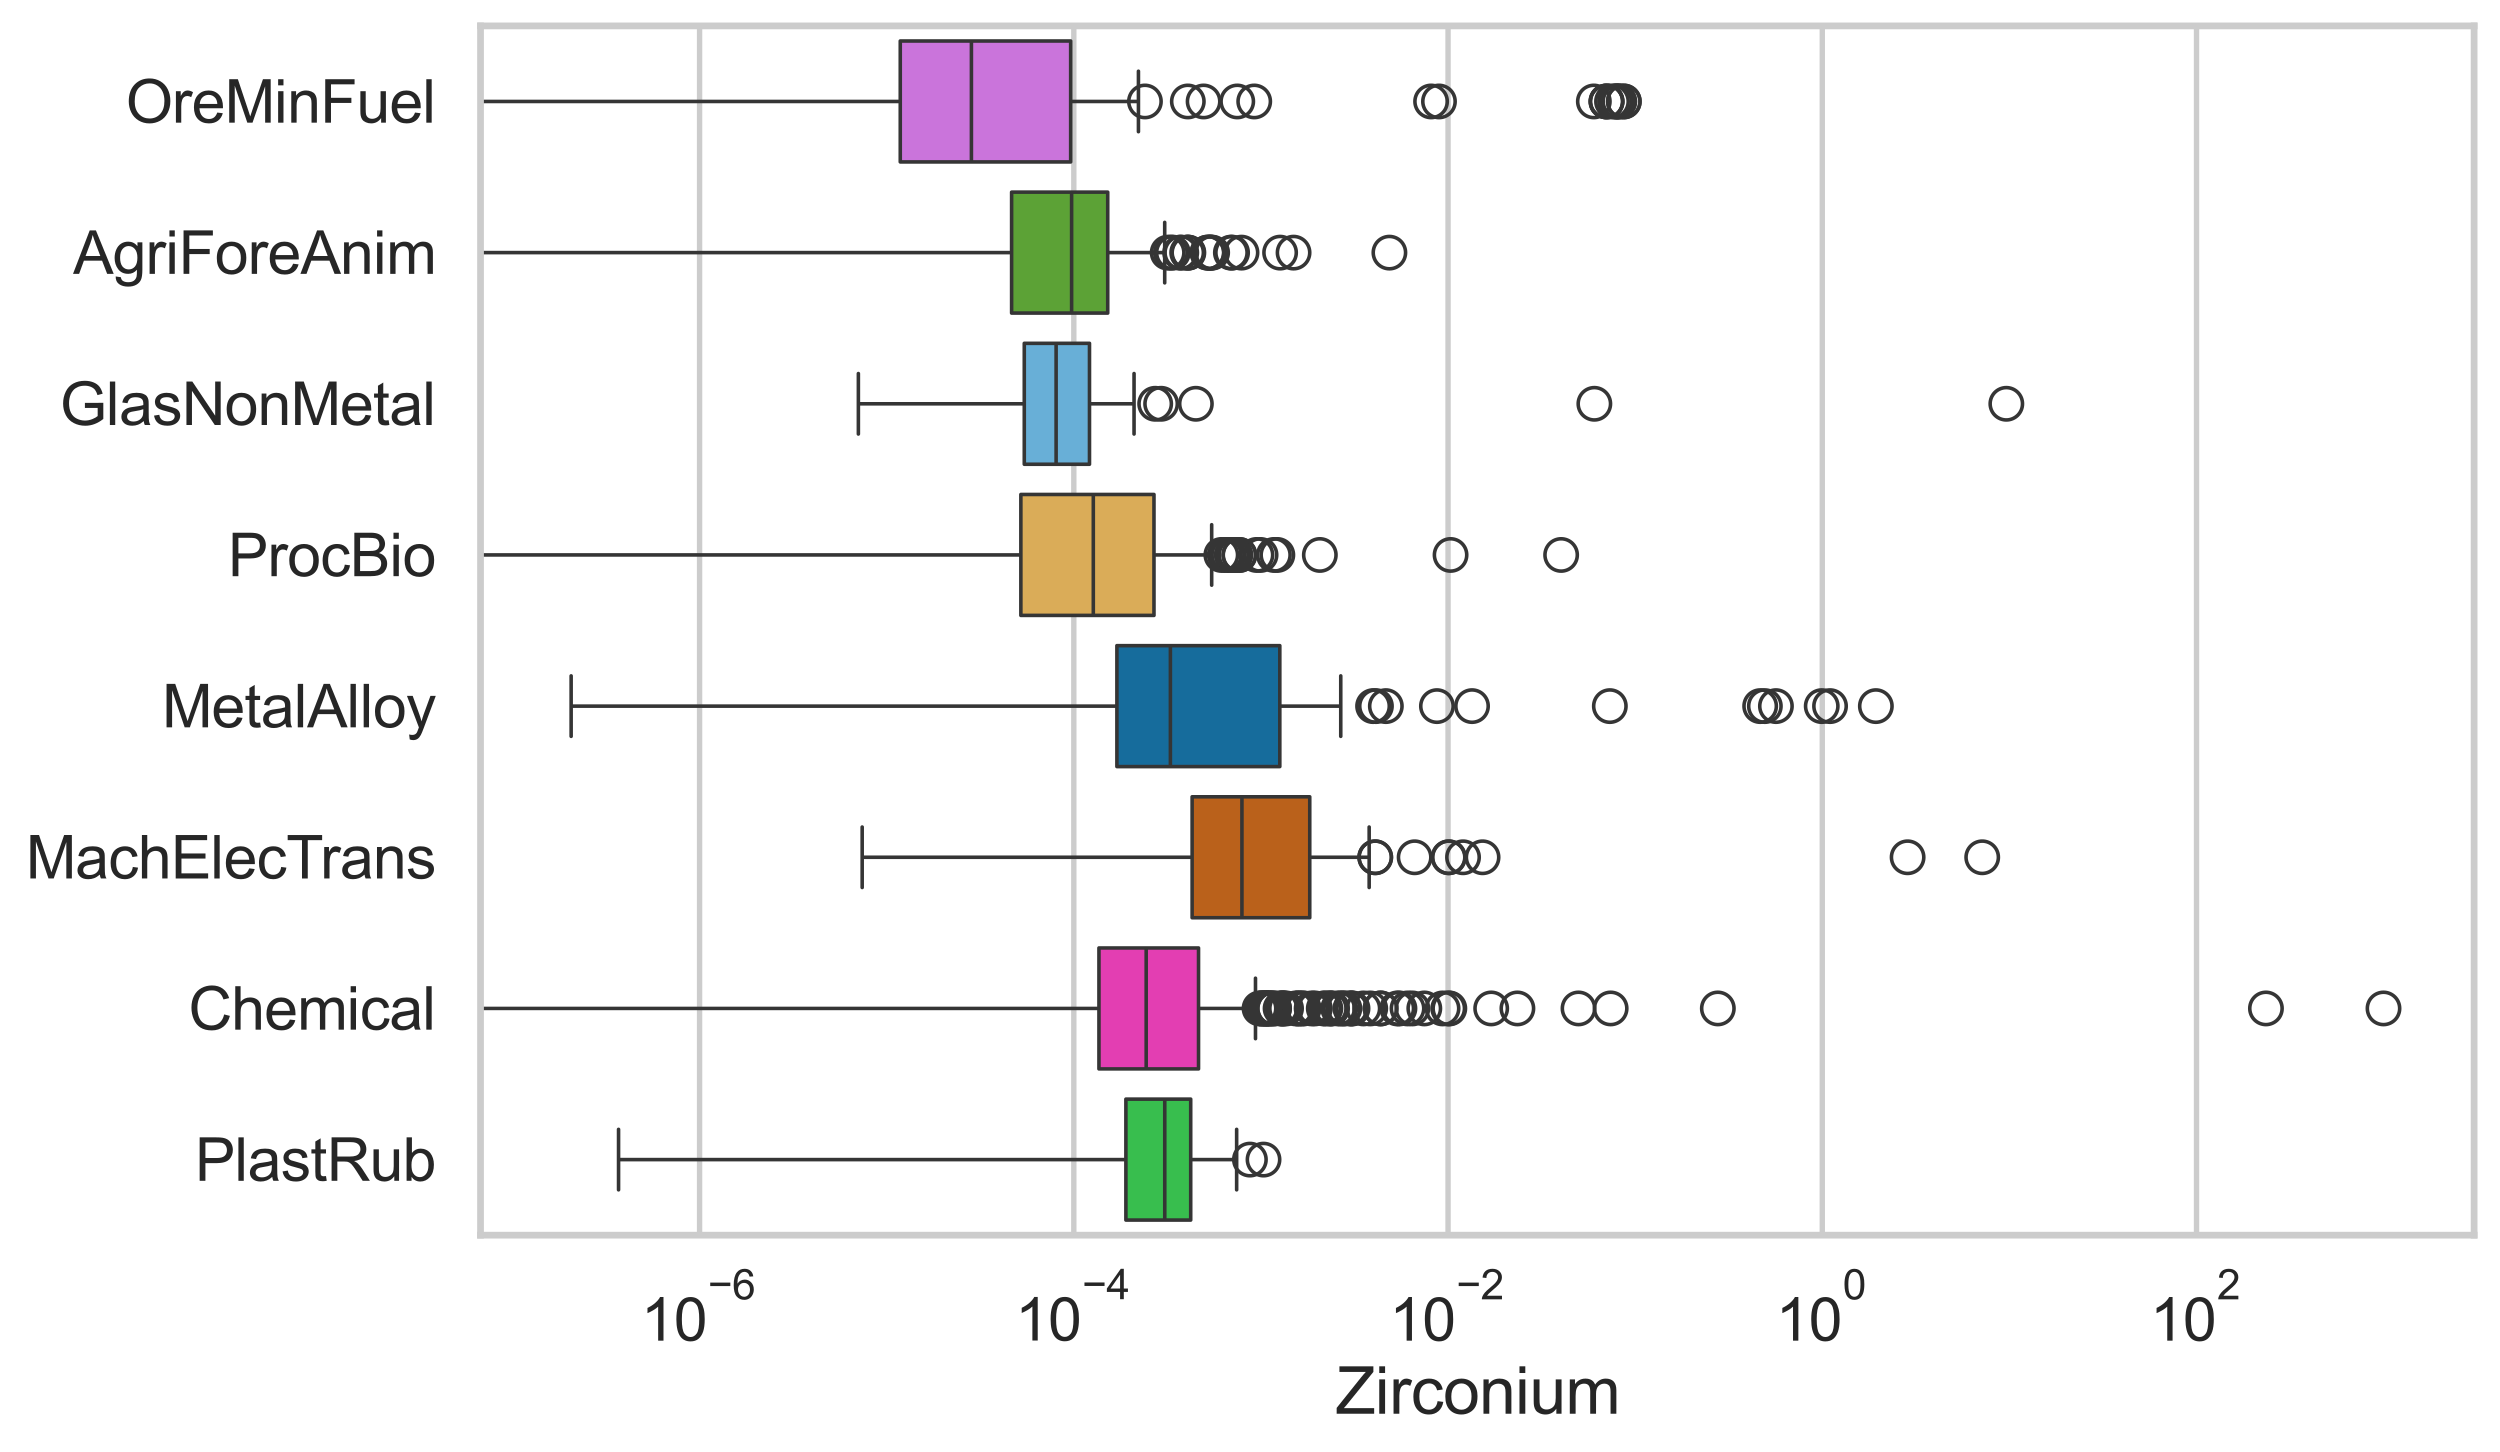<?xml version="1.0" encoding="utf-8" standalone="no"?>
<!DOCTYPE svg PUBLIC "-//W3C//DTD SVG 1.1//EN"
  "http://www.w3.org/Graphics/SVG/1.1/DTD/svg11.dtd">
<svg xmlns:xlink="http://www.w3.org/1999/xlink" width="695.577pt" height="404.121pt" viewBox="0 0 695.577 404.121" xmlns="http://www.w3.org/2000/svg" version="1.1">
 <defs>
  <style type="text/css">*{stroke-linejoin: round; stroke-linecap: butt}</style>
 </defs>
 <g id="figure_1">
  <g id="patch_1">
   <path d="M 0 404.121 
L 695.577 404.121 
L 695.577 0 
L 0 0 
z
" style="fill: #ffffff"/>
  </g>
  <g id="axes_1">
   <g id="patch_2">
    <path d="M 133.697 343.665 
L 688.377 343.665 
L 688.377 7.2 
L 133.697 7.2 
z
" style="fill: #ffffff"/>
   </g>
   <g id="matplotlib.axis_1">
    <g id="xtick_1">
     <g id="line2d_1">
      <path d="M 194.644 343.665 
L 194.644 7.2 
" clip-path="url(#p6cd62d9df3)" style="fill: none; stroke: #cccccc; stroke-width: 1.5; stroke-linecap: round"/>
     </g>
     <g id="text_1">
      <!-- $\mathdefault{10^{-6}}$ -->
      <g style="fill: #262626" transform="translate(178.309 373.18) scale(0.165 -0.165)">
       <defs>
        <path id="ArialMT-31" d="M 2384 0 
L 1822 0 
L 1822 3584 
Q 1619 3391 1289 3197 
Q 959 3003 697 2906 
L 697 3450 
Q 1169 3672 1522 3987 
Q 1875 4303 2022 4600 
L 2384 4600 
L 2384 0 
z
" transform="scale(0.016)"/>
        <path id="ArialMT-30" d="M 266 2259 
Q 266 3072 433 3567 
Q 600 4063 929 4331 
Q 1259 4600 1759 4600 
Q 2128 4600 2406 4451 
Q 2684 4303 2865 4023 
Q 3047 3744 3150 3342 
Q 3253 2941 3253 2259 
Q 3253 1453 3087 958 
Q 2922 463 2592 192 
Q 2263 -78 1759 -78 
Q 1097 -78 719 397 
Q 266 969 266 2259 
z
M 844 2259 
Q 844 1131 1108 757 
Q 1372 384 1759 384 
Q 2147 384 2411 759 
Q 2675 1134 2675 2259 
Q 2675 3391 2411 3762 
Q 2147 4134 1753 4134 
Q 1366 4134 1134 3806 
Q 844 3388 844 2259 
z
" transform="scale(0.016)"/>
        <path id="ArialMT-2212" d="M 3381 1997 
L 356 1997 
L 356 2522 
L 3381 2522 
L 3381 1997 
z
" transform="scale(0.016)"/>
        <path id="ArialMT-36" d="M 3184 3459 
L 2625 3416 
Q 2550 3747 2413 3897 
Q 2184 4138 1850 4138 
Q 1581 4138 1378 3988 
Q 1113 3794 959 3422 
Q 806 3050 800 2363 
Q 1003 2672 1297 2822 
Q 1591 2972 1913 2972 
Q 2475 2972 2870 2558 
Q 3266 2144 3266 1488 
Q 3266 1056 3080 686 
Q 2894 316 2569 119 
Q 2244 -78 1831 -78 
Q 1128 -78 684 439 
Q 241 956 241 2144 
Q 241 3472 731 4075 
Q 1159 4600 1884 4600 
Q 2425 4600 2770 4297 
Q 3116 3994 3184 3459 
z
M 888 1484 
Q 888 1194 1011 928 
Q 1134 663 1356 523 
Q 1578 384 1822 384 
Q 2178 384 2434 671 
Q 2691 959 2691 1453 
Q 2691 1928 2437 2201 
Q 2184 2475 1800 2475 
Q 1419 2475 1153 2201 
Q 888 1928 888 1484 
z
" transform="scale(0.016)"/>
       </defs>
       <use xlink:href="#ArialMT-31" transform="translate(0 0.994)"/>
       <use xlink:href="#ArialMT-30" transform="translate(55.615 0.994)"/>
       <use xlink:href="#ArialMT-2212" transform="translate(112.973 70.688) scale(0.7)"/>
       <use xlink:href="#ArialMT-36" transform="translate(153.852 70.688) scale(0.7)"/>
      </g>
     </g>
    </g>
    <g id="xtick_2">
     <g id="line2d_2">
      <path d="M 298.767 343.665 
L 298.767 7.2 
" clip-path="url(#p6cd62d9df3)" style="fill: none; stroke: #cccccc; stroke-width: 1.5; stroke-linecap: round"/>
     </g>
     <g id="text_2">
      <!-- $\mathdefault{10^{-4}}$ -->
      <g style="fill: #262626" transform="translate(282.432 373.015) scale(0.165 -0.165)">
       <defs>
        <path id="ArialMT-34" d="M 2069 0 
L 2069 1097 
L 81 1097 
L 81 1613 
L 2172 4581 
L 2631 4581 
L 2631 1613 
L 3250 1613 
L 3250 1097 
L 2631 1097 
L 2631 0 
L 2069 0 
z
M 2069 1613 
L 2069 3678 
L 634 1613 
L 2069 1613 
z
" transform="scale(0.016)"/>
       </defs>
       <use xlink:href="#ArialMT-31" transform="translate(0 0.202)"/>
       <use xlink:href="#ArialMT-30" transform="translate(55.615 0.202)"/>
       <use xlink:href="#ArialMT-2212" transform="translate(112.973 69.895) scale(0.7)"/>
       <use xlink:href="#ArialMT-34" transform="translate(153.852 69.895) scale(0.7)"/>
      </g>
     </g>
    </g>
    <g id="xtick_3">
     <g id="line2d_3">
      <path d="M 402.891 343.665 
L 402.891 7.2 
" clip-path="url(#p6cd62d9df3)" style="fill: none; stroke: #cccccc; stroke-width: 1.5; stroke-linecap: round"/>
     </g>
     <g id="text_3">
      <!-- $\mathdefault{10^{-2}}$ -->
      <g style="fill: #262626" transform="translate(386.556 373.18) scale(0.165 -0.165)">
       <defs>
        <path id="ArialMT-32" d="M 3222 541 
L 3222 0 
L 194 0 
Q 188 203 259 391 
Q 375 700 629 1000 
Q 884 1300 1366 1694 
Q 2113 2306 2375 2664 
Q 2638 3022 2638 3341 
Q 2638 3675 2398 3904 
Q 2159 4134 1775 4134 
Q 1369 4134 1125 3890 
Q 881 3647 878 3216 
L 300 3275 
Q 359 3922 746 4261 
Q 1134 4600 1788 4600 
Q 2447 4600 2831 4234 
Q 3216 3869 3216 3328 
Q 3216 3053 3103 2787 
Q 2991 2522 2730 2228 
Q 2469 1934 1863 1422 
Q 1356 997 1212 845 
Q 1069 694 975 541 
L 3222 541 
z
" transform="scale(0.016)"/>
       </defs>
       <use xlink:href="#ArialMT-31" transform="translate(0 0.994)"/>
       <use xlink:href="#ArialMT-30" transform="translate(55.615 0.994)"/>
       <use xlink:href="#ArialMT-2212" transform="translate(112.973 70.688) scale(0.7)"/>
       <use xlink:href="#ArialMT-32" transform="translate(153.852 70.688) scale(0.7)"/>
      </g>
     </g>
    </g>
    <g id="xtick_4">
     <g id="line2d_4">
      <path d="M 507.014 343.665 
L 507.014 7.2 
" clip-path="url(#p6cd62d9df3)" style="fill: none; stroke: #cccccc; stroke-width: 1.5; stroke-linecap: round"/>
     </g>
     <g id="text_4">
      <!-- $\mathdefault{10^{0}}$ -->
      <g style="fill: #262626" transform="translate(494.062 373.18) scale(0.165 -0.165)">
       <use xlink:href="#ArialMT-31" transform="translate(0 0.994)"/>
       <use xlink:href="#ArialMT-30" transform="translate(55.615 0.994)"/>
       <use xlink:href="#ArialMT-30" transform="translate(112.973 70.688) scale(0.7)"/>
      </g>
     </g>
    </g>
    <g id="xtick_5">
     <g id="line2d_5">
      <path d="M 611.137 343.665 
L 611.137 7.2 
" clip-path="url(#p6cd62d9df3)" style="fill: none; stroke: #cccccc; stroke-width: 1.5; stroke-linecap: round"/>
     </g>
     <g id="text_5">
      <!-- $\mathdefault{10^{2}}$ -->
      <g style="fill: #262626" transform="translate(598.185 373.18) scale(0.165 -0.165)">
       <use xlink:href="#ArialMT-31" transform="translate(0 0.994)"/>
       <use xlink:href="#ArialMT-30" transform="translate(55.615 0.994)"/>
       <use xlink:href="#ArialMT-32" transform="translate(112.973 70.688) scale(0.7)"/>
      </g>
     </g>
    </g>
    <g id="text_6">
     <!-- Zirconium -->
     <g style="fill: #262626" transform="translate(371.533 393.344) scale(0.18 -0.18)">
      <defs>
       <path id="ArialMT-5a" d="M 128 0 
L 128 563 
L 2475 3497 
Q 2725 3809 2950 4041 
L 394 4041 
L 394 4581 
L 3675 4581 
L 3675 4041 
L 1103 863 
L 825 541 
L 3750 541 
L 3750 0 
L 128 0 
z
" transform="scale(0.016)"/>
       <path id="ArialMT-69" d="M 425 3934 
L 425 4581 
L 988 4581 
L 988 3934 
L 425 3934 
z
M 425 0 
L 425 3319 
L 988 3319 
L 988 0 
L 425 0 
z
" transform="scale(0.016)"/>
       <path id="ArialMT-72" d="M 416 0 
L 416 3319 
L 922 3319 
L 922 2816 
Q 1116 3169 1280 3281 
Q 1444 3394 1641 3394 
Q 1925 3394 2219 3213 
L 2025 2691 
Q 1819 2813 1613 2813 
Q 1428 2813 1281 2702 
Q 1134 2591 1072 2394 
Q 978 2094 978 1738 
L 978 0 
L 416 0 
z
" transform="scale(0.016)"/>
       <path id="ArialMT-63" d="M 2588 1216 
L 3141 1144 
Q 3050 572 2676 248 
Q 2303 -75 1759 -75 
Q 1078 -75 664 370 
Q 250 816 250 1647 
Q 250 2184 428 2587 
Q 606 2991 970 3192 
Q 1334 3394 1763 3394 
Q 2303 3394 2647 3120 
Q 2991 2847 3088 2344 
L 2541 2259 
Q 2463 2594 2264 2762 
Q 2066 2931 1784 2931 
Q 1359 2931 1093 2626 
Q 828 2322 828 1663 
Q 828 994 1084 691 
Q 1341 388 1753 388 
Q 2084 388 2306 591 
Q 2528 794 2588 1216 
z
" transform="scale(0.016)"/>
       <path id="ArialMT-6f" d="M 213 1659 
Q 213 2581 725 3025 
Q 1153 3394 1769 3394 
Q 2453 3394 2887 2945 
Q 3322 2497 3322 1706 
Q 3322 1066 3130 698 
Q 2938 331 2570 128 
Q 2203 -75 1769 -75 
Q 1072 -75 642 372 
Q 213 819 213 1659 
z
M 791 1659 
Q 791 1022 1069 705 
Q 1347 388 1769 388 
Q 2188 388 2466 706 
Q 2744 1025 2744 1678 
Q 2744 2294 2464 2611 
Q 2184 2928 1769 2928 
Q 1347 2928 1069 2612 
Q 791 2297 791 1659 
z
" transform="scale(0.016)"/>
       <path id="ArialMT-6e" d="M 422 0 
L 422 3319 
L 928 3319 
L 928 2847 
Q 1294 3394 1984 3394 
Q 2284 3394 2536 3286 
Q 2788 3178 2913 3003 
Q 3038 2828 3088 2588 
Q 3119 2431 3119 2041 
L 3119 0 
L 2556 0 
L 2556 2019 
Q 2556 2363 2490 2533 
Q 2425 2703 2258 2804 
Q 2091 2906 1866 2906 
Q 1506 2906 1245 2678 
Q 984 2450 984 1813 
L 984 0 
L 422 0 
z
" transform="scale(0.016)"/>
       <path id="ArialMT-75" d="M 2597 0 
L 2597 488 
Q 2209 -75 1544 -75 
Q 1250 -75 995 37 
Q 741 150 617 320 
Q 494 491 444 738 
Q 409 903 409 1263 
L 409 3319 
L 972 3319 
L 972 1478 
Q 972 1038 1006 884 
Q 1059 663 1231 536 
Q 1403 409 1656 409 
Q 1909 409 2131 539 
Q 2353 669 2445 892 
Q 2538 1116 2538 1541 
L 2538 3319 
L 3100 3319 
L 3100 0 
L 2597 0 
z
" transform="scale(0.016)"/>
       <path id="ArialMT-6d" d="M 422 0 
L 422 3319 
L 925 3319 
L 925 2853 
Q 1081 3097 1340 3245 
Q 1600 3394 1931 3394 
Q 2300 3394 2536 3241 
Q 2772 3088 2869 2813 
Q 3263 3394 3894 3394 
Q 4388 3394 4653 3120 
Q 4919 2847 4919 2278 
L 4919 0 
L 4359 0 
L 4359 2091 
Q 4359 2428 4304 2576 
Q 4250 2725 4106 2815 
Q 3963 2906 3769 2906 
Q 3419 2906 3187 2673 
Q 2956 2441 2956 1928 
L 2956 0 
L 2394 0 
L 2394 2156 
Q 2394 2531 2256 2718 
Q 2119 2906 1806 2906 
Q 1569 2906 1367 2781 
Q 1166 2656 1075 2415 
Q 984 2175 984 1722 
L 984 0 
L 422 0 
z
" transform="scale(0.016)"/>
      </defs>
      <use xlink:href="#ArialMT-5a"/>
      <use xlink:href="#ArialMT-69" transform="translate(61.084 0)"/>
      <use xlink:href="#ArialMT-72" transform="translate(83.301 0)"/>
      <use xlink:href="#ArialMT-63" transform="translate(116.602 0)"/>
      <use xlink:href="#ArialMT-6f" transform="translate(166.602 0)"/>
      <use xlink:href="#ArialMT-6e" transform="translate(222.217 0)"/>
      <use xlink:href="#ArialMT-69" transform="translate(277.832 0)"/>
      <use xlink:href="#ArialMT-75" transform="translate(300.049 0)"/>
      <use xlink:href="#ArialMT-6d" transform="translate(355.664 0)"/>
     </g>
    </g>
   </g>
   <g id="matplotlib.axis_2">
    <g id="ytick_1">
     <g id="text_7">
      <!-- OreMinFuel -->
      <g style="fill: #262626" transform="translate(35.013 34.134) scale(0.165 -0.165)">
       <defs>
        <path id="ArialMT-4f" d="M 309 2231 
Q 309 3372 921 4017 
Q 1534 4663 2503 4663 
Q 3138 4663 3647 4359 
Q 4156 4056 4423 3514 
Q 4691 2972 4691 2284 
Q 4691 1588 4409 1038 
Q 4128 488 3612 205 
Q 3097 -78 2500 -78 
Q 1853 -78 1343 234 
Q 834 547 571 1087 
Q 309 1628 309 2231 
z
M 934 2222 
Q 934 1394 1379 917 
Q 1825 441 2497 441 
Q 3181 441 3623 922 
Q 4066 1403 4066 2288 
Q 4066 2847 3877 3264 
Q 3688 3681 3323 3911 
Q 2959 4141 2506 4141 
Q 1863 4141 1398 3698 
Q 934 3256 934 2222 
z
" transform="scale(0.016)"/>
        <path id="ArialMT-65" d="M 2694 1069 
L 3275 997 
Q 3138 488 2766 206 
Q 2394 -75 1816 -75 
Q 1088 -75 661 373 
Q 234 822 234 1631 
Q 234 2469 665 2931 
Q 1097 3394 1784 3394 
Q 2450 3394 2872 2941 
Q 3294 2488 3294 1666 
Q 3294 1616 3291 1516 
L 816 1516 
Q 847 969 1125 678 
Q 1403 388 1819 388 
Q 2128 388 2347 550 
Q 2566 713 2694 1069 
z
M 847 1978 
L 2700 1978 
Q 2663 2397 2488 2606 
Q 2219 2931 1791 2931 
Q 1403 2931 1139 2672 
Q 875 2413 847 1978 
z
" transform="scale(0.016)"/>
        <path id="ArialMT-4d" d="M 475 0 
L 475 4581 
L 1388 4581 
L 2472 1338 
Q 2622 884 2691 659 
Q 2769 909 2934 1394 
L 4031 4581 
L 4847 4581 
L 4847 0 
L 4263 0 
L 4263 3834 
L 2931 0 
L 2384 0 
L 1059 3900 
L 1059 0 
L 475 0 
z
" transform="scale(0.016)"/>
        <path id="ArialMT-46" d="M 525 0 
L 525 4581 
L 3616 4581 
L 3616 4041 
L 1131 4041 
L 1131 2622 
L 3281 2622 
L 3281 2081 
L 1131 2081 
L 1131 0 
L 525 0 
z
" transform="scale(0.016)"/>
        <path id="ArialMT-6c" d="M 409 0 
L 409 4581 
L 972 4581 
L 972 0 
L 409 0 
z
" transform="scale(0.016)"/>
       </defs>
       <use xlink:href="#ArialMT-4f"/>
       <use xlink:href="#ArialMT-72" transform="translate(77.783 0)"/>
       <use xlink:href="#ArialMT-65" transform="translate(111.084 0)"/>
       <use xlink:href="#ArialMT-4d" transform="translate(166.699 0)"/>
       <use xlink:href="#ArialMT-69" transform="translate(250 0)"/>
       <use xlink:href="#ArialMT-6e" transform="translate(272.217 0)"/>
       <use xlink:href="#ArialMT-46" transform="translate(327.832 0)"/>
       <use xlink:href="#ArialMT-75" transform="translate(388.916 0)"/>
       <use xlink:href="#ArialMT-65" transform="translate(444.531 0)"/>
       <use xlink:href="#ArialMT-6c" transform="translate(500.146 0)"/>
      </g>
     </g>
    </g>
    <g id="ytick_2">
     <g id="text_8">
      <!-- AgriForeAnim -->
      <g style="fill: #262626" transform="translate(20.341 76.192) scale(0.165 -0.165)">
       <defs>
        <path id="ArialMT-41" d="M -9 0 
L 1750 4581 
L 2403 4581 
L 4278 0 
L 3588 0 
L 3053 1388 
L 1138 1388 
L 634 0 
L -9 0 
z
M 1313 1881 
L 2866 1881 
L 2388 3150 
Q 2169 3728 2063 4100 
Q 1975 3659 1816 3225 
L 1313 1881 
z
" transform="scale(0.016)"/>
        <path id="ArialMT-67" d="M 319 -275 
L 866 -356 
Q 900 -609 1056 -725 
Q 1266 -881 1628 -881 
Q 2019 -881 2231 -725 
Q 2444 -569 2519 -288 
Q 2563 -116 2559 434 
Q 2191 0 1641 0 
Q 956 0 581 494 
Q 206 988 206 1678 
Q 206 2153 378 2554 
Q 550 2956 876 3175 
Q 1203 3394 1644 3394 
Q 2231 3394 2613 2919 
L 2613 3319 
L 3131 3319 
L 3131 450 
Q 3131 -325 2973 -648 
Q 2816 -972 2473 -1159 
Q 2131 -1347 1631 -1347 
Q 1038 -1347 672 -1080 
Q 306 -813 319 -275 
z
M 784 1719 
Q 784 1066 1043 766 
Q 1303 466 1694 466 
Q 2081 466 2343 764 
Q 2606 1063 2606 1700 
Q 2606 2309 2336 2618 
Q 2066 2928 1684 2928 
Q 1309 2928 1046 2623 
Q 784 2319 784 1719 
z
" transform="scale(0.016)"/>
       </defs>
       <use xlink:href="#ArialMT-41"/>
       <use xlink:href="#ArialMT-67" transform="translate(66.699 0)"/>
       <use xlink:href="#ArialMT-72" transform="translate(122.314 0)"/>
       <use xlink:href="#ArialMT-69" transform="translate(155.615 0)"/>
       <use xlink:href="#ArialMT-46" transform="translate(177.832 0)"/>
       <use xlink:href="#ArialMT-6f" transform="translate(238.916 0)"/>
       <use xlink:href="#ArialMT-72" transform="translate(294.531 0)"/>
       <use xlink:href="#ArialMT-65" transform="translate(327.832 0)"/>
       <use xlink:href="#ArialMT-41" transform="translate(383.447 0)"/>
       <use xlink:href="#ArialMT-6e" transform="translate(450.146 0)"/>
       <use xlink:href="#ArialMT-69" transform="translate(505.762 0)"/>
       <use xlink:href="#ArialMT-6d" transform="translate(527.979 0)"/>
      </g>
     </g>
    </g>
    <g id="ytick_3">
     <g id="text_9">
      <!-- GlasNonMetal -->
      <g style="fill: #262626" transform="translate(16.659 118.25) scale(0.165 -0.165)">
       <defs>
        <path id="ArialMT-47" d="M 2638 1797 
L 2638 2334 
L 4578 2338 
L 4578 638 
Q 4131 281 3656 101 
Q 3181 -78 2681 -78 
Q 2006 -78 1454 211 
Q 903 500 622 1047 
Q 341 1594 341 2269 
Q 341 2938 620 3517 
Q 900 4097 1425 4378 
Q 1950 4659 2634 4659 
Q 3131 4659 3532 4498 
Q 3934 4338 4162 4050 
Q 4391 3763 4509 3300 
L 3963 3150 
Q 3859 3500 3706 3700 
Q 3553 3900 3268 4020 
Q 2984 4141 2638 4141 
Q 2222 4141 1919 4014 
Q 1616 3888 1430 3681 
Q 1244 3475 1141 3228 
Q 966 2803 966 2306 
Q 966 1694 1177 1281 
Q 1388 869 1791 669 
Q 2194 469 2647 469 
Q 3041 469 3416 620 
Q 3791 772 3984 944 
L 3984 1797 
L 2638 1797 
z
" transform="scale(0.016)"/>
        <path id="ArialMT-61" d="M 2588 409 
Q 2275 144 1986 34 
Q 1697 -75 1366 -75 
Q 819 -75 525 192 
Q 231 459 231 875 
Q 231 1119 342 1320 
Q 453 1522 633 1644 
Q 813 1766 1038 1828 
Q 1203 1872 1538 1913 
Q 2219 1994 2541 2106 
Q 2544 2222 2544 2253 
Q 2544 2597 2384 2738 
Q 2169 2928 1744 2928 
Q 1347 2928 1158 2789 
Q 969 2650 878 2297 
L 328 2372 
Q 403 2725 575 2942 
Q 747 3159 1072 3276 
Q 1397 3394 1825 3394 
Q 2250 3394 2515 3294 
Q 2781 3194 2906 3042 
Q 3031 2891 3081 2659 
Q 3109 2516 3109 2141 
L 3109 1391 
Q 3109 606 3145 398 
Q 3181 191 3288 0 
L 2700 0 
Q 2613 175 2588 409 
z
M 2541 1666 
Q 2234 1541 1622 1453 
Q 1275 1403 1131 1340 
Q 988 1278 909 1158 
Q 831 1038 831 891 
Q 831 666 1001 516 
Q 1172 366 1500 366 
Q 1825 366 2078 508 
Q 2331 650 2450 897 
Q 2541 1088 2541 1459 
L 2541 1666 
z
" transform="scale(0.016)"/>
        <path id="ArialMT-73" d="M 197 991 
L 753 1078 
Q 800 744 1014 566 
Q 1228 388 1613 388 
Q 2000 388 2187 545 
Q 2375 703 2375 916 
Q 2375 1106 2209 1216 
Q 2094 1291 1634 1406 
Q 1016 1563 777 1677 
Q 538 1791 414 1992 
Q 291 2194 291 2438 
Q 291 2659 392 2848 
Q 494 3038 669 3163 
Q 800 3259 1026 3326 
Q 1253 3394 1513 3394 
Q 1903 3394 2198 3281 
Q 2494 3169 2634 2976 
Q 2775 2784 2828 2463 
L 2278 2388 
Q 2241 2644 2061 2787 
Q 1881 2931 1553 2931 
Q 1166 2931 1000 2803 
Q 834 2675 834 2503 
Q 834 2394 903 2306 
Q 972 2216 1119 2156 
Q 1203 2125 1616 2013 
Q 2213 1853 2448 1751 
Q 2684 1650 2818 1456 
Q 2953 1263 2953 975 
Q 2953 694 2789 445 
Q 2625 197 2315 61 
Q 2006 -75 1616 -75 
Q 969 -75 630 194 
Q 291 463 197 991 
z
" transform="scale(0.016)"/>
        <path id="ArialMT-4e" d="M 488 0 
L 488 4581 
L 1109 4581 
L 3516 984 
L 3516 4581 
L 4097 4581 
L 4097 0 
L 3475 0 
L 1069 3600 
L 1069 0 
L 488 0 
z
" transform="scale(0.016)"/>
        <path id="ArialMT-74" d="M 1650 503 
L 1731 6 
Q 1494 -44 1306 -44 
Q 1000 -44 831 53 
Q 663 150 594 308 
Q 525 466 525 972 
L 525 2881 
L 113 2881 
L 113 3319 
L 525 3319 
L 525 4141 
L 1084 4478 
L 1084 3319 
L 1650 3319 
L 1650 2881 
L 1084 2881 
L 1084 941 
Q 1084 700 1114 631 
Q 1144 563 1211 522 
Q 1278 481 1403 481 
Q 1497 481 1650 503 
z
" transform="scale(0.016)"/>
       </defs>
       <use xlink:href="#ArialMT-47"/>
       <use xlink:href="#ArialMT-6c" transform="translate(77.783 0)"/>
       <use xlink:href="#ArialMT-61" transform="translate(100 0)"/>
       <use xlink:href="#ArialMT-73" transform="translate(155.615 0)"/>
       <use xlink:href="#ArialMT-4e" transform="translate(205.615 0)"/>
       <use xlink:href="#ArialMT-6f" transform="translate(277.832 0)"/>
       <use xlink:href="#ArialMT-6e" transform="translate(333.447 0)"/>
       <use xlink:href="#ArialMT-4d" transform="translate(389.062 0)"/>
       <use xlink:href="#ArialMT-65" transform="translate(472.363 0)"/>
       <use xlink:href="#ArialMT-74" transform="translate(527.979 0)"/>
       <use xlink:href="#ArialMT-61" transform="translate(555.762 0)"/>
       <use xlink:href="#ArialMT-6c" transform="translate(611.377 0)"/>
      </g>
     </g>
    </g>
    <g id="ytick_4">
     <g id="text_10">
      <!-- ProcBio -->
      <g style="fill: #262626" transform="translate(63.424 160.308) scale(0.165 -0.165)">
       <defs>
        <path id="ArialMT-50" d="M 494 0 
L 494 4581 
L 2222 4581 
Q 2678 4581 2919 4538 
Q 3256 4481 3484 4323 
Q 3713 4166 3852 3881 
Q 3991 3597 3991 3256 
Q 3991 2672 3619 2267 
Q 3247 1863 2275 1863 
L 1100 1863 
L 1100 0 
L 494 0 
z
M 1100 2403 
L 2284 2403 
Q 2872 2403 3119 2622 
Q 3366 2841 3366 3238 
Q 3366 3525 3220 3729 
Q 3075 3934 2838 4000 
Q 2684 4041 2272 4041 
L 1100 4041 
L 1100 2403 
z
" transform="scale(0.016)"/>
        <path id="ArialMT-42" d="M 469 0 
L 469 4581 
L 2188 4581 
Q 2713 4581 3030 4442 
Q 3347 4303 3526 4014 
Q 3706 3725 3706 3409 
Q 3706 3116 3547 2856 
Q 3388 2597 3066 2438 
Q 3481 2316 3704 2022 
Q 3928 1728 3928 1328 
Q 3928 1006 3792 729 
Q 3656 453 3456 303 
Q 3256 153 2954 76 
Q 2653 0 2216 0 
L 469 0 
z
M 1075 2656 
L 2066 2656 
Q 2469 2656 2644 2709 
Q 2875 2778 2992 2937 
Q 3109 3097 3109 3338 
Q 3109 3566 3000 3739 
Q 2891 3913 2687 3977 
Q 2484 4041 1991 4041 
L 1075 4041 
L 1075 2656 
z
M 1075 541 
L 2216 541 
Q 2509 541 2628 563 
Q 2838 600 2978 687 
Q 3119 775 3209 942 
Q 3300 1109 3300 1328 
Q 3300 1584 3169 1773 
Q 3038 1963 2805 2039 
Q 2572 2116 2134 2116 
L 1075 2116 
L 1075 541 
z
" transform="scale(0.016)"/>
       </defs>
       <use xlink:href="#ArialMT-50"/>
       <use xlink:href="#ArialMT-72" transform="translate(66.699 0)"/>
       <use xlink:href="#ArialMT-6f" transform="translate(100 0)"/>
       <use xlink:href="#ArialMT-63" transform="translate(155.615 0)"/>
       <use xlink:href="#ArialMT-42" transform="translate(205.615 0)"/>
       <use xlink:href="#ArialMT-69" transform="translate(272.314 0)"/>
       <use xlink:href="#ArialMT-6f" transform="translate(294.531 0)"/>
      </g>
     </g>
    </g>
    <g id="ytick_5">
     <g id="text_11">
      <!-- MetalAlloy -->
      <g style="fill: #262626" transform="translate(45.088 202.366) scale(0.165 -0.165)">
       <defs>
        <path id="ArialMT-79" d="M 397 -1278 
L 334 -750 
Q 519 -800 656 -800 
Q 844 -800 956 -737 
Q 1069 -675 1141 -563 
Q 1194 -478 1313 -144 
Q 1328 -97 1363 -6 
L 103 3319 
L 709 3319 
L 1400 1397 
Q 1534 1031 1641 628 
Q 1738 1016 1872 1384 
L 2581 3319 
L 3144 3319 
L 1881 -56 
Q 1678 -603 1566 -809 
Q 1416 -1088 1222 -1217 
Q 1028 -1347 759 -1347 
Q 597 -1347 397 -1278 
z
" transform="scale(0.016)"/>
       </defs>
       <use xlink:href="#ArialMT-4d"/>
       <use xlink:href="#ArialMT-65" transform="translate(83.301 0)"/>
       <use xlink:href="#ArialMT-74" transform="translate(138.916 0)"/>
       <use xlink:href="#ArialMT-61" transform="translate(166.699 0)"/>
       <use xlink:href="#ArialMT-6c" transform="translate(222.314 0)"/>
       <use xlink:href="#ArialMT-41" transform="translate(244.531 0)"/>
       <use xlink:href="#ArialMT-6c" transform="translate(311.23 0)"/>
       <use xlink:href="#ArialMT-6c" transform="translate(333.447 0)"/>
       <use xlink:href="#ArialMT-6f" transform="translate(355.664 0)"/>
       <use xlink:href="#ArialMT-79" transform="translate(411.279 0)"/>
      </g>
     </g>
    </g>
    <g id="ytick_6">
     <g id="text_12">
      <!-- MachElecTrans -->
      <g style="fill: #262626" transform="translate(7.2 244.425) scale(0.165 -0.165)">
       <defs>
        <path id="ArialMT-68" d="M 422 0 
L 422 4581 
L 984 4581 
L 984 2938 
Q 1378 3394 1978 3394 
Q 2347 3394 2619 3248 
Q 2891 3103 3008 2847 
Q 3125 2591 3125 2103 
L 3125 0 
L 2563 0 
L 2563 2103 
Q 2563 2525 2380 2717 
Q 2197 2909 1863 2909 
Q 1613 2909 1392 2779 
Q 1172 2650 1078 2428 
Q 984 2206 984 1816 
L 984 0 
L 422 0 
z
" transform="scale(0.016)"/>
        <path id="ArialMT-45" d="M 506 0 
L 506 4581 
L 3819 4581 
L 3819 4041 
L 1113 4041 
L 1113 2638 
L 3647 2638 
L 3647 2100 
L 1113 2100 
L 1113 541 
L 3925 541 
L 3925 0 
L 506 0 
z
" transform="scale(0.016)"/>
        <path id="ArialMT-54" d="M 1659 0 
L 1659 4041 
L 150 4041 
L 150 4581 
L 3781 4581 
L 3781 4041 
L 2266 4041 
L 2266 0 
L 1659 0 
z
" transform="scale(0.016)"/>
       </defs>
       <use xlink:href="#ArialMT-4d"/>
       <use xlink:href="#ArialMT-61" transform="translate(83.301 0)"/>
       <use xlink:href="#ArialMT-63" transform="translate(138.916 0)"/>
       <use xlink:href="#ArialMT-68" transform="translate(188.916 0)"/>
       <use xlink:href="#ArialMT-45" transform="translate(244.531 0)"/>
       <use xlink:href="#ArialMT-6c" transform="translate(311.23 0)"/>
       <use xlink:href="#ArialMT-65" transform="translate(333.447 0)"/>
       <use xlink:href="#ArialMT-63" transform="translate(389.062 0)"/>
       <use xlink:href="#ArialMT-54" transform="translate(439.062 0)"/>
       <use xlink:href="#ArialMT-72" transform="translate(496.396 0)"/>
       <use xlink:href="#ArialMT-61" transform="translate(529.697 0)"/>
       <use xlink:href="#ArialMT-6e" transform="translate(585.312 0)"/>
       <use xlink:href="#ArialMT-73" transform="translate(640.928 0)"/>
      </g>
     </g>
    </g>
    <g id="ytick_7">
     <g id="text_13">
      <!-- Chemical -->
      <g style="fill: #262626" transform="translate(52.428 286.483) scale(0.165 -0.165)">
       <defs>
        <path id="ArialMT-43" d="M 3763 1606 
L 4369 1453 
Q 4178 706 3683 314 
Q 3188 -78 2472 -78 
Q 1731 -78 1267 223 
Q 803 525 561 1097 
Q 319 1669 319 2325 
Q 319 3041 592 3573 
Q 866 4106 1370 4382 
Q 1875 4659 2481 4659 
Q 3169 4659 3637 4309 
Q 4106 3959 4291 3325 
L 3694 3184 
Q 3534 3684 3231 3912 
Q 2928 4141 2469 4141 
Q 1941 4141 1586 3887 
Q 1231 3634 1087 3207 
Q 944 2781 944 2328 
Q 944 1744 1114 1308 
Q 1284 872 1643 656 
Q 2003 441 2422 441 
Q 2931 441 3284 734 
Q 3638 1028 3763 1606 
z
" transform="scale(0.016)"/>
       </defs>
       <use xlink:href="#ArialMT-43"/>
       <use xlink:href="#ArialMT-68" transform="translate(72.217 0)"/>
       <use xlink:href="#ArialMT-65" transform="translate(127.832 0)"/>
       <use xlink:href="#ArialMT-6d" transform="translate(183.447 0)"/>
       <use xlink:href="#ArialMT-69" transform="translate(266.748 0)"/>
       <use xlink:href="#ArialMT-63" transform="translate(288.965 0)"/>
       <use xlink:href="#ArialMT-61" transform="translate(338.965 0)"/>
       <use xlink:href="#ArialMT-6c" transform="translate(394.58 0)"/>
      </g>
     </g>
    </g>
    <g id="ytick_8">
     <g id="text_14">
      <!-- PlastRub -->
      <g style="fill: #262626" transform="translate(54.248 328.541) scale(0.165 -0.165)">
       <defs>
        <path id="ArialMT-52" d="M 503 0 
L 503 4581 
L 2534 4581 
Q 3147 4581 3465 4457 
Q 3784 4334 3975 4021 
Q 4166 3709 4166 3331 
Q 4166 2844 3850 2509 
Q 3534 2175 2875 2084 
Q 3116 1969 3241 1856 
Q 3506 1613 3744 1247 
L 4541 0 
L 3778 0 
L 3172 953 
Q 2906 1366 2734 1584 
Q 2563 1803 2427 1890 
Q 2291 1978 2150 2013 
Q 2047 2034 1813 2034 
L 1109 2034 
L 1109 0 
L 503 0 
z
M 1109 2559 
L 2413 2559 
Q 2828 2559 3062 2645 
Q 3297 2731 3419 2920 
Q 3541 3109 3541 3331 
Q 3541 3656 3305 3865 
Q 3069 4075 2559 4075 
L 1109 4075 
L 1109 2559 
z
" transform="scale(0.016)"/>
        <path id="ArialMT-62" d="M 941 0 
L 419 0 
L 419 4581 
L 981 4581 
L 981 2947 
Q 1338 3394 1891 3394 
Q 2197 3394 2470 3270 
Q 2744 3147 2920 2923 
Q 3097 2700 3197 2384 
Q 3297 2069 3297 1709 
Q 3297 856 2875 390 
Q 2453 -75 1863 -75 
Q 1275 -75 941 416 
L 941 0 
z
M 934 1684 
Q 934 1088 1097 822 
Q 1363 388 1816 388 
Q 2184 388 2453 708 
Q 2722 1028 2722 1663 
Q 2722 2313 2464 2622 
Q 2206 2931 1841 2931 
Q 1472 2931 1203 2611 
Q 934 2291 934 1684 
z
" transform="scale(0.016)"/>
       </defs>
       <use xlink:href="#ArialMT-50"/>
       <use xlink:href="#ArialMT-6c" transform="translate(66.699 0)"/>
       <use xlink:href="#ArialMT-61" transform="translate(88.916 0)"/>
       <use xlink:href="#ArialMT-73" transform="translate(144.531 0)"/>
       <use xlink:href="#ArialMT-74" transform="translate(194.531 0)"/>
       <use xlink:href="#ArialMT-52" transform="translate(222.314 0)"/>
       <use xlink:href="#ArialMT-75" transform="translate(294.531 0)"/>
       <use xlink:href="#ArialMT-62" transform="translate(350.146 0)"/>
      </g>
     </g>
    </g>
   </g>
   <g id="patch_3">
    <path d="M 250.481 11.406 
L 250.481 45.052 
L 297.895 45.052 
L 297.895 11.406 
L 250.481 11.406 
z
" clip-path="url(#p6cd62d9df3)" style="fill: #ca74db; stroke: #353535; stroke-linejoin: miter"/>
   </g>
   <g id="line2d_6">
    <path d="M 250.481 28.229 
L -1 28.229 
" clip-path="url(#p6cd62d9df3)" style="fill: none; stroke: #353535"/>
   </g>
   <g id="line2d_7">
    <path d="M 297.895 28.229 
L 316.75 28.229 
" clip-path="url(#p6cd62d9df3)" style="fill: none; stroke: #353535"/>
   </g>
   <g id="line2d_8">
    <path clip-path="url(#p6cd62d9df3)" style="fill: none; stroke: #353535; stroke-linecap: round"/>
   </g>
   <g id="line2d_9">
    <path d="M 316.75 19.817 
L 316.75 36.641 
" clip-path="url(#p6cd62d9df3)" style="fill: none; stroke: #353535; stroke-linecap: round"/>
   </g>
   <g id="line2d_10">
    <defs>
     <path id="m27bfe09e11" d="M 0 4.5 
C 1.193 4.5 2.338 4.026 3.182 3.182 
C 4.026 2.338 4.5 1.193 4.5 0 
C 4.5 -1.193 4.026 -2.338 3.182 -3.182 
C 2.338 -4.026 1.193 -4.5 0 -4.5 
C -1.193 -4.5 -2.338 -4.026 -3.182 -3.182 
C -4.026 -2.338 -4.5 -1.193 -4.5 0 
C -4.5 1.193 -4.026 2.338 -3.182 3.182 
C -2.338 4.026 -1.193 4.5 0 4.5 
z
" style="stroke: #353535"/>
    </defs>
    <g clip-path="url(#p6cd62d9df3)">
     <use xlink:href="#m27bfe09e11" x="450.048" y="28.229" style="fill-opacity: 0; stroke: #353535"/>
     <use xlink:href="#m27bfe09e11" x="446.959" y="28.229" style="fill-opacity: 0; stroke: #353535"/>
     <use xlink:href="#m27bfe09e11" x="348.964" y="28.229" style="fill-opacity: 0; stroke: #353535"/>
     <use xlink:href="#m27bfe09e11" x="344.245" y="28.229" style="fill-opacity: 0; stroke: #353535"/>
     <use xlink:href="#m27bfe09e11" x="334.88" y="28.229" style="fill-opacity: 0; stroke: #353535"/>
     <use xlink:href="#m27bfe09e11" x="451.794" y="28.229" style="fill-opacity: 0; stroke: #353535"/>
     <use xlink:href="#m27bfe09e11" x="330.49" y="28.229" style="fill-opacity: 0; stroke: #353535"/>
     <use xlink:href="#m27bfe09e11" x="450.564" y="28.229" style="fill-opacity: 0; stroke: #353535"/>
     <use xlink:href="#m27bfe09e11" x="449.364" y="28.229" style="fill-opacity: 0; stroke: #353535"/>
     <use xlink:href="#m27bfe09e11" x="400.367" y="28.229" style="fill-opacity: 0; stroke: #353535"/>
     <use xlink:href="#m27bfe09e11" x="446.963" y="28.229" style="fill-opacity: 0; stroke: #353535"/>
     <use xlink:href="#m27bfe09e11" x="449.952" y="28.229" style="fill-opacity: 0; stroke: #353535"/>
     <use xlink:href="#m27bfe09e11" x="451.794" y="28.229" style="fill-opacity: 0; stroke: #353535"/>
     <use xlink:href="#m27bfe09e11" x="398.175" y="28.229" style="fill-opacity: 0; stroke: #353535"/>
     <use xlink:href="#m27bfe09e11" x="318.558" y="28.229" style="fill-opacity: 0; stroke: #353535"/>
     <use xlink:href="#m27bfe09e11" x="447.037" y="28.229" style="fill-opacity: 0; stroke: #353535"/>
     <use xlink:href="#m27bfe09e11" x="449.952" y="28.229" style="fill-opacity: 0; stroke: #353535"/>
     <use xlink:href="#m27bfe09e11" x="448.512" y="28.229" style="fill-opacity: 0; stroke: #353535"/>
     <use xlink:href="#m27bfe09e11" x="443.457" y="28.229" style="fill-opacity: 0; stroke: #353535"/>
    </g>
   </g>
   <g id="patch_4">
    <path d="M 281.461 53.464 
L 281.461 87.11 
L 308.203 87.11 
L 308.203 53.464 
L 281.461 53.464 
z
" clip-path="url(#p6cd62d9df3)" style="fill: #5ca236; stroke: #353535; stroke-linejoin: miter"/>
   </g>
   <g id="line2d_11">
    <path d="M 281.461 70.287 
L -1 70.287 
" clip-path="url(#p6cd62d9df3)" style="fill: none; stroke: #353535"/>
   </g>
   <g id="line2d_12">
    <path d="M 308.203 70.287 
L 324.056 70.287 
" clip-path="url(#p6cd62d9df3)" style="fill: none; stroke: #353535"/>
   </g>
   <g id="line2d_13">
    <path clip-path="url(#p6cd62d9df3)" style="fill: none; stroke: #353535; stroke-linecap: round"/>
   </g>
   <g id="line2d_14">
    <path d="M 324.056 61.875 
L 324.056 78.699 
" clip-path="url(#p6cd62d9df3)" style="fill: none; stroke: #353535; stroke-linecap: round"/>
   </g>
   <g id="line2d_15">
    <g clip-path="url(#p6cd62d9df3)">
     <use xlink:href="#m27bfe09e11" x="345.421" y="70.287" style="fill-opacity: 0; stroke: #353535"/>
     <use xlink:href="#m27bfe09e11" x="330.518" y="70.287" style="fill-opacity: 0; stroke: #353535"/>
     <use xlink:href="#m27bfe09e11" x="335.999" y="70.287" style="fill-opacity: 0; stroke: #353535"/>
     <use xlink:href="#m27bfe09e11" x="337.255" y="70.287" style="fill-opacity: 0; stroke: #353535"/>
     <use xlink:href="#m27bfe09e11" x="386.574" y="70.287" style="fill-opacity: 0; stroke: #353535"/>
     <use xlink:href="#m27bfe09e11" x="328.66" y="70.287" style="fill-opacity: 0; stroke: #353535"/>
     <use xlink:href="#m27bfe09e11" x="336.864" y="70.287" style="fill-opacity: 0; stroke: #353535"/>
     <use xlink:href="#m27bfe09e11" x="356.166" y="70.287" style="fill-opacity: 0; stroke: #353535"/>
     <use xlink:href="#m27bfe09e11" x="359.909" y="70.287" style="fill-opacity: 0; stroke: #353535"/>
     <use xlink:href="#m27bfe09e11" x="324.886" y="70.287" style="fill-opacity: 0; stroke: #353535"/>
     <use xlink:href="#m27bfe09e11" x="336.476" y="70.287" style="fill-opacity: 0; stroke: #353535"/>
     <use xlink:href="#m27bfe09e11" x="342.802" y="70.287" style="fill-opacity: 0; stroke: #353535"/>
     <use xlink:href="#m27bfe09e11" x="342.471" y="70.287" style="fill-opacity: 0; stroke: #353535"/>
     <use xlink:href="#m27bfe09e11" x="336.816" y="70.287" style="fill-opacity: 0; stroke: #353535"/>
     <use xlink:href="#m27bfe09e11" x="335.946" y="70.287" style="fill-opacity: 0; stroke: #353535"/>
     <use xlink:href="#m27bfe09e11" x="330.312" y="70.287" style="fill-opacity: 0; stroke: #353535"/>
     <use xlink:href="#m27bfe09e11" x="326.322" y="70.287" style="fill-opacity: 0; stroke: #353535"/>
     <use xlink:href="#m27bfe09e11" x="328.35" y="70.287" style="fill-opacity: 0; stroke: #353535"/>
     <use xlink:href="#m27bfe09e11" x="330.641" y="70.287" style="fill-opacity: 0; stroke: #353535"/>
     <use xlink:href="#m27bfe09e11" x="325.774" y="70.287" style="fill-opacity: 0; stroke: #353535"/>
    </g>
   </g>
   <g id="patch_5">
    <path d="M 284.985 95.522 
L 284.985 129.168 
L 303.129 129.168 
L 303.129 95.522 
L 284.985 95.522 
z
" clip-path="url(#p6cd62d9df3)" style="fill: #68afd7; stroke: #353535; stroke-linejoin: miter"/>
   </g>
   <g id="line2d_16">
    <path d="M 284.985 112.345 
L 238.825 112.345 
" clip-path="url(#p6cd62d9df3)" style="fill: none; stroke: #353535"/>
   </g>
   <g id="line2d_17">
    <path d="M 303.129 112.345 
L 315.528 112.345 
" clip-path="url(#p6cd62d9df3)" style="fill: none; stroke: #353535"/>
   </g>
   <g id="line2d_18">
    <path d="M 238.825 103.934 
L 238.825 120.757 
" clip-path="url(#p6cd62d9df3)" style="fill: none; stroke: #353535; stroke-linecap: round"/>
   </g>
   <g id="line2d_19">
    <path d="M 315.528 103.934 
L 315.528 120.757 
" clip-path="url(#p6cd62d9df3)" style="fill: none; stroke: #353535; stroke-linecap: round"/>
   </g>
   <g id="line2d_20">
    <g clip-path="url(#p6cd62d9df3)">
     <use xlink:href="#m27bfe09e11" x="-1" y="112.345" style="fill-opacity: 0; stroke: #353535"/>
     <use xlink:href="#m27bfe09e11" x="323.064" y="112.345" style="fill-opacity: 0; stroke: #353535"/>
     <use xlink:href="#m27bfe09e11" x="321.408" y="112.345" style="fill-opacity: 0; stroke: #353535"/>
     <use xlink:href="#m27bfe09e11" x="443.599" y="112.345" style="fill-opacity: 0; stroke: #353535"/>
     <use xlink:href="#m27bfe09e11" x="332.726" y="112.345" style="fill-opacity: 0; stroke: #353535"/>
     <use xlink:href="#m27bfe09e11" x="558.223" y="112.345" style="fill-opacity: 0; stroke: #353535"/>
    </g>
   </g>
   <g id="patch_6">
    <path d="M 284.034 137.58 
L 284.034 171.226 
L 321.072 171.226 
L 321.072 137.58 
L 284.034 137.58 
z
" clip-path="url(#p6cd62d9df3)" style="fill: #daac58; stroke: #353535; stroke-linejoin: miter"/>
   </g>
   <g id="line2d_21">
    <path d="M 284.034 154.403 
L -1 154.403 
" clip-path="url(#p6cd62d9df3)" style="fill: none; stroke: #353535"/>
   </g>
   <g id="line2d_22">
    <path d="M 321.072 154.403 
L 337.125 154.403 
" clip-path="url(#p6cd62d9df3)" style="fill: none; stroke: #353535"/>
   </g>
   <g id="line2d_23">
    <path clip-path="url(#p6cd62d9df3)" style="fill: none; stroke: #353535; stroke-linecap: round"/>
   </g>
   <g id="line2d_24">
    <path d="M 337.125 145.992 
L 337.125 162.815 
" clip-path="url(#p6cd62d9df3)" style="fill: none; stroke: #353535; stroke-linecap: round"/>
   </g>
   <g id="line2d_25">
    <g clip-path="url(#p6cd62d9df3)">
     <use xlink:href="#m27bfe09e11" x="354.438" y="154.403" style="fill-opacity: 0; stroke: #353535"/>
     <use xlink:href="#m27bfe09e11" x="355.397" y="154.403" style="fill-opacity: 0; stroke: #353535"/>
     <use xlink:href="#m27bfe09e11" x="342.783" y="154.403" style="fill-opacity: 0; stroke: #353535"/>
     <use xlink:href="#m27bfe09e11" x="343.685" y="154.403" style="fill-opacity: 0; stroke: #353535"/>
     <use xlink:href="#m27bfe09e11" x="342.729" y="154.403" style="fill-opacity: 0; stroke: #353535"/>
     <use xlink:href="#m27bfe09e11" x="344.796" y="154.403" style="fill-opacity: 0; stroke: #353535"/>
     <use xlink:href="#m27bfe09e11" x="350.725" y="154.403" style="fill-opacity: 0; stroke: #353535"/>
     <use xlink:href="#m27bfe09e11" x="340.772" y="154.403" style="fill-opacity: 0; stroke: #353535"/>
     <use xlink:href="#m27bfe09e11" x="434.356" y="154.403" style="fill-opacity: 0; stroke: #353535"/>
     <use xlink:href="#m27bfe09e11" x="367.222" y="154.403" style="fill-opacity: 0; stroke: #353535"/>
     <use xlink:href="#m27bfe09e11" x="344.858" y="154.403" style="fill-opacity: 0; stroke: #353535"/>
     <use xlink:href="#m27bfe09e11" x="341.731" y="154.403" style="fill-opacity: 0; stroke: #353535"/>
     <use xlink:href="#m27bfe09e11" x="403.592" y="154.403" style="fill-opacity: 0; stroke: #353535"/>
     <use xlink:href="#m27bfe09e11" x="341.598" y="154.403" style="fill-opacity: 0; stroke: #353535"/>
     <use xlink:href="#m27bfe09e11" x="343.667" y="154.403" style="fill-opacity: 0; stroke: #353535"/>
     <use xlink:href="#m27bfe09e11" x="339.82" y="154.403" style="fill-opacity: 0; stroke: #353535"/>
     <use xlink:href="#m27bfe09e11" x="343.478" y="154.403" style="fill-opacity: 0; stroke: #353535"/>
     <use xlink:href="#m27bfe09e11" x="349.59" y="154.403" style="fill-opacity: 0; stroke: #353535"/>
    </g>
   </g>
   <g id="patch_7">
    <path d="M 310.754 179.638 
L 310.754 213.285 
L 356.082 213.285 
L 356.082 179.638 
L 310.754 179.638 
z
" clip-path="url(#p6cd62d9df3)" style="fill: #166c9c; stroke: #353535; stroke-linejoin: miter"/>
   </g>
   <g id="line2d_26">
    <path d="M 310.754 196.461 
L 158.91 196.461 
" clip-path="url(#p6cd62d9df3)" style="fill: none; stroke: #353535"/>
   </g>
   <g id="line2d_27">
    <path d="M 356.082 196.461 
L 373.039 196.461 
" clip-path="url(#p6cd62d9df3)" style="fill: none; stroke: #353535"/>
   </g>
   <g id="line2d_28">
    <path d="M 158.91 188.05 
L 158.91 204.873 
" clip-path="url(#p6cd62d9df3)" style="fill: none; stroke: #353535; stroke-linecap: round"/>
   </g>
   <g id="line2d_29">
    <path d="M 373.039 188.05 
L 373.039 204.873 
" clip-path="url(#p6cd62d9df3)" style="fill: none; stroke: #353535; stroke-linecap: round"/>
   </g>
   <g id="line2d_30">
    <g clip-path="url(#p6cd62d9df3)">
     <use xlink:href="#m27bfe09e11" x="521.923" y="196.461" style="fill-opacity: 0; stroke: #353535"/>
     <use xlink:href="#m27bfe09e11" x="382.036" y="196.461" style="fill-opacity: 0; stroke: #353535"/>
     <use xlink:href="#m27bfe09e11" x="509.175" y="196.461" style="fill-opacity: 0; stroke: #353535"/>
     <use xlink:href="#m27bfe09e11" x="494.117" y="196.461" style="fill-opacity: 0; stroke: #353535"/>
     <use xlink:href="#m27bfe09e11" x="382.827" y="196.461" style="fill-opacity: 0; stroke: #353535"/>
     <use xlink:href="#m27bfe09e11" x="447.907" y="196.461" style="fill-opacity: 0; stroke: #353535"/>
     <use xlink:href="#m27bfe09e11" x="489.735" y="196.461" style="fill-opacity: 0; stroke: #353535"/>
     <use xlink:href="#m27bfe09e11" x="491.039" y="196.461" style="fill-opacity: 0; stroke: #353535"/>
     <use xlink:href="#m27bfe09e11" x="385.586" y="196.461" style="fill-opacity: 0; stroke: #353535"/>
     <use xlink:href="#m27bfe09e11" x="409.565" y="196.461" style="fill-opacity: 0; stroke: #353535"/>
     <use xlink:href="#m27bfe09e11" x="506.86" y="196.461" style="fill-opacity: 0; stroke: #353535"/>
     <use xlink:href="#m27bfe09e11" x="399.799" y="196.461" style="fill-opacity: 0; stroke: #353535"/>
    </g>
   </g>
   <g id="patch_8">
    <path d="M 331.686 221.696 
L 331.686 255.343 
L 364.411 255.343 
L 364.411 221.696 
L 331.686 221.696 
z
" clip-path="url(#p6cd62d9df3)" style="fill: #ba611b; stroke: #353535; stroke-linejoin: miter"/>
   </g>
   <g id="line2d_31">
    <path d="M 331.686 238.519 
L 239.886 238.519 
" clip-path="url(#p6cd62d9df3)" style="fill: none; stroke: #353535"/>
   </g>
   <g id="line2d_32">
    <path d="M 364.411 238.519 
L 380.946 238.519 
" clip-path="url(#p6cd62d9df3)" style="fill: none; stroke: #353535"/>
   </g>
   <g id="line2d_33">
    <path d="M 239.886 230.108 
L 239.886 246.931 
" clip-path="url(#p6cd62d9df3)" style="fill: none; stroke: #353535; stroke-linecap: round"/>
   </g>
   <g id="line2d_34">
    <path d="M 380.946 230.108 
L 380.946 246.931 
" clip-path="url(#p6cd62d9df3)" style="fill: none; stroke: #353535; stroke-linecap: round"/>
   </g>
   <g id="line2d_35">
    <g clip-path="url(#p6cd62d9df3)">
     <use xlink:href="#m27bfe09e11" x="407.063" y="238.519" style="fill-opacity: 0; stroke: #353535"/>
     <use xlink:href="#m27bfe09e11" x="382.623" y="238.519" style="fill-opacity: 0; stroke: #353535"/>
     <use xlink:href="#m27bfe09e11" x="530.756" y="238.519" style="fill-opacity: 0; stroke: #353535"/>
     <use xlink:href="#m27bfe09e11" x="403.049" y="238.519" style="fill-opacity: 0; stroke: #353535"/>
     <use xlink:href="#m27bfe09e11" x="403.135" y="238.519" style="fill-opacity: 0; stroke: #353535"/>
     <use xlink:href="#m27bfe09e11" x="393.596" y="238.519" style="fill-opacity: 0; stroke: #353535"/>
     <use xlink:href="#m27bfe09e11" x="382.649" y="238.519" style="fill-opacity: 0; stroke: #353535"/>
     <use xlink:href="#m27bfe09e11" x="412.494" y="238.519" style="fill-opacity: 0; stroke: #353535"/>
     <use xlink:href="#m27bfe09e11" x="551.513" y="238.519" style="fill-opacity: 0; stroke: #353535"/>
    </g>
   </g>
   <g id="patch_9">
    <path d="M 305.761 263.754 
L 305.761 297.401 
L 333.466 297.401 
L 333.466 263.754 
L 305.761 263.754 
z
" clip-path="url(#p6cd62d9df3)" style="fill: #e33eb2; stroke: #353535; stroke-linejoin: miter"/>
   </g>
   <g id="line2d_36">
    <path d="M 305.761 280.577 
L -1 280.577 
" clip-path="url(#p6cd62d9df3)" style="fill: none; stroke: #353535"/>
   </g>
   <g id="line2d_37">
    <path d="M 333.466 280.577 
L 349.314 280.577 
" clip-path="url(#p6cd62d9df3)" style="fill: none; stroke: #353535"/>
   </g>
   <g id="line2d_38">
    <path clip-path="url(#p6cd62d9df3)" style="fill: none; stroke: #353535; stroke-linecap: round"/>
   </g>
   <g id="line2d_39">
    <path d="M 349.314 272.166 
L 349.314 288.989 
" clip-path="url(#p6cd62d9df3)" style="fill: none; stroke: #353535; stroke-linecap: round"/>
   </g>
   <g id="line2d_40">
    <g clip-path="url(#p6cd62d9df3)">
     <use xlink:href="#m27bfe09e11" x="630.456" y="280.577" style="fill-opacity: 0; stroke: #353535"/>
     <use xlink:href="#m27bfe09e11" x="391.626" y="280.577" style="fill-opacity: 0; stroke: #353535"/>
     <use xlink:href="#m27bfe09e11" x="439.19" y="280.577" style="fill-opacity: 0; stroke: #353535"/>
     <use xlink:href="#m27bfe09e11" x="357.164" y="280.577" style="fill-opacity: 0; stroke: #353535"/>
     <use xlink:href="#m27bfe09e11" x="403.246" y="280.577" style="fill-opacity: 0; stroke: #353535"/>
     <use xlink:href="#m27bfe09e11" x="361.271" y="280.577" style="fill-opacity: 0; stroke: #353535"/>
     <use xlink:href="#m27bfe09e11" x="357.814" y="280.577" style="fill-opacity: 0; stroke: #353535"/>
     <use xlink:href="#m27bfe09e11" x="392.965" y="280.577" style="fill-opacity: 0; stroke: #353535"/>
     <use xlink:href="#m27bfe09e11" x="352.115" y="280.577" style="fill-opacity: 0; stroke: #353535"/>
     <use xlink:href="#m27bfe09e11" x="356.301" y="280.577" style="fill-opacity: 0; stroke: #353535"/>
     <use xlink:href="#m27bfe09e11" x="350.974" y="280.577" style="fill-opacity: 0; stroke: #353535"/>
     <use xlink:href="#m27bfe09e11" x="384.135" y="280.577" style="fill-opacity: 0; stroke: #353535"/>
     <use xlink:href="#m27bfe09e11" x="381.236" y="280.577" style="fill-opacity: 0; stroke: #353535"/>
     <use xlink:href="#m27bfe09e11" x="368.765" y="280.577" style="fill-opacity: 0; stroke: #353535"/>
     <use xlink:href="#m27bfe09e11" x="352.043" y="280.577" style="fill-opacity: 0; stroke: #353535"/>
     <use xlink:href="#m27bfe09e11" x="351.983" y="280.577" style="fill-opacity: 0; stroke: #353535"/>
     <use xlink:href="#m27bfe09e11" x="374.049" y="280.577" style="fill-opacity: 0; stroke: #353535"/>
     <use xlink:href="#m27bfe09e11" x="361.327" y="280.577" style="fill-opacity: 0; stroke: #353535"/>
     <use xlink:href="#m27bfe09e11" x="389.364" y="280.577" style="fill-opacity: 0; stroke: #353535"/>
     <use xlink:href="#m27bfe09e11" x="373.805" y="280.577" style="fill-opacity: 0; stroke: #353535"/>
     <use xlink:href="#m27bfe09e11" x="401.358" y="280.577" style="fill-opacity: 0; stroke: #353535"/>
     <use xlink:href="#m27bfe09e11" x="353.015" y="280.577" style="fill-opacity: 0; stroke: #353535"/>
     <use xlink:href="#m27bfe09e11" x="370.151" y="280.577" style="fill-opacity: 0; stroke: #353535"/>
     <use xlink:href="#m27bfe09e11" x="375.875" y="280.577" style="fill-opacity: 0; stroke: #353535"/>
     <use xlink:href="#m27bfe09e11" x="353.371" y="280.577" style="fill-opacity: 0; stroke: #353535"/>
     <use xlink:href="#m27bfe09e11" x="353.607" y="280.577" style="fill-opacity: 0; stroke: #353535"/>
     <use xlink:href="#m27bfe09e11" x="375.744" y="280.577" style="fill-opacity: 0; stroke: #353535"/>
     <use xlink:href="#m27bfe09e11" x="388.77" y="280.577" style="fill-opacity: 0; stroke: #353535"/>
     <use xlink:href="#m27bfe09e11" x="364.942" y="280.577" style="fill-opacity: 0; stroke: #353535"/>
     <use xlink:href="#m27bfe09e11" x="356.872" y="280.577" style="fill-opacity: 0; stroke: #353535"/>
     <use xlink:href="#m27bfe09e11" x="477.955" y="280.577" style="fill-opacity: 0; stroke: #353535"/>
     <use xlink:href="#m27bfe09e11" x="376.309" y="280.577" style="fill-opacity: 0; stroke: #353535"/>
     <use xlink:href="#m27bfe09e11" x="663.164" y="280.577" style="fill-opacity: 0; stroke: #353535"/>
     <use xlink:href="#m27bfe09e11" x="350.452" y="280.577" style="fill-opacity: 0; stroke: #353535"/>
     <use xlink:href="#m27bfe09e11" x="368.321" y="280.577" style="fill-opacity: 0; stroke: #353535"/>
     <use xlink:href="#m27bfe09e11" x="352.424" y="280.577" style="fill-opacity: 0; stroke: #353535"/>
     <use xlink:href="#m27bfe09e11" x="354.442" y="280.577" style="fill-opacity: 0; stroke: #353535"/>
     <use xlink:href="#m27bfe09e11" x="369.989" y="280.577" style="fill-opacity: 0; stroke: #353535"/>
     <use xlink:href="#m27bfe09e11" x="372.91" y="280.577" style="fill-opacity: 0; stroke: #353535"/>
     <use xlink:href="#m27bfe09e11" x="351.314" y="280.577" style="fill-opacity: 0; stroke: #353535"/>
     <use xlink:href="#m27bfe09e11" x="396.286" y="280.577" style="fill-opacity: 0; stroke: #353535"/>
     <use xlink:href="#m27bfe09e11" x="352.359" y="280.577" style="fill-opacity: 0; stroke: #353535"/>
     <use xlink:href="#m27bfe09e11" x="352.889" y="280.577" style="fill-opacity: 0; stroke: #353535"/>
     <use xlink:href="#m27bfe09e11" x="365.833" y="280.577" style="fill-opacity: 0; stroke: #353535"/>
     <use xlink:href="#m27bfe09e11" x="362.738" y="280.577" style="fill-opacity: 0; stroke: #353535"/>
     <use xlink:href="#m27bfe09e11" x="379.338" y="280.577" style="fill-opacity: 0; stroke: #353535"/>
     <use xlink:href="#m27bfe09e11" x="422.19" y="280.577" style="fill-opacity: 0; stroke: #353535"/>
     <use xlink:href="#m27bfe09e11" x="384.108" y="280.577" style="fill-opacity: 0; stroke: #353535"/>
     <use xlink:href="#m27bfe09e11" x="351.031" y="280.577" style="fill-opacity: 0; stroke: #353535"/>
     <use xlink:href="#m27bfe09e11" x="356.622" y="280.577" style="fill-opacity: 0; stroke: #353535"/>
     <use xlink:href="#m27bfe09e11" x="414.896" y="280.577" style="fill-opacity: 0; stroke: #353535"/>
     <use xlink:href="#m27bfe09e11" x="354.486" y="280.577" style="fill-opacity: 0; stroke: #353535"/>
     <use xlink:href="#m27bfe09e11" x="370.624" y="280.577" style="fill-opacity: 0; stroke: #353535"/>
     <use xlink:href="#m27bfe09e11" x="360.523" y="280.577" style="fill-opacity: 0; stroke: #353535"/>
     <use xlink:href="#m27bfe09e11" x="402.953" y="280.577" style="fill-opacity: 0; stroke: #353535"/>
     <use xlink:href="#m27bfe09e11" x="372.325" y="280.577" style="fill-opacity: 0; stroke: #353535"/>
     <use xlink:href="#m27bfe09e11" x="362.236" y="280.577" style="fill-opacity: 0; stroke: #353535"/>
     <use xlink:href="#m27bfe09e11" x="448.131" y="280.577" style="fill-opacity: 0; stroke: #353535"/>
    </g>
   </g>
   <g id="patch_10">
    <path d="M 313.256 305.812 
L 313.256 339.459 
L 331.291 339.459 
L 331.291 305.812 
L 313.256 305.812 
z
" clip-path="url(#p6cd62d9df3)" style="fill: #38be4e; stroke: #353535; stroke-linejoin: miter"/>
   </g>
   <g id="line2d_41">
    <path d="M 313.256 322.635 
L 172.1 322.635 
" clip-path="url(#p6cd62d9df3)" style="fill: none; stroke: #353535"/>
   </g>
   <g id="line2d_42">
    <path d="M 331.291 322.635 
L 344.074 322.635 
" clip-path="url(#p6cd62d9df3)" style="fill: none; stroke: #353535"/>
   </g>
   <g id="line2d_43">
    <path d="M 172.1 314.224 
L 172.1 331.047 
" clip-path="url(#p6cd62d9df3)" style="fill: none; stroke: #353535; stroke-linecap: round"/>
   </g>
   <g id="line2d_44">
    <path d="M 344.074 314.224 
L 344.074 331.047 
" clip-path="url(#p6cd62d9df3)" style="fill: none; stroke: #353535; stroke-linecap: round"/>
   </g>
   <g id="line2d_45">
    <g clip-path="url(#p6cd62d9df3)">
     <use xlink:href="#m27bfe09e11" x="347.767" y="322.635" style="fill-opacity: 0; stroke: #353535"/>
     <use xlink:href="#m27bfe09e11" x="351.55" y="322.635" style="fill-opacity: 0; stroke: #353535"/>
    </g>
   </g>
   <g id="line2d_46">
    <path d="M 270.276 11.406 
L 270.276 45.052 
" clip-path="url(#p6cd62d9df3)" style="fill: none; stroke: #353535"/>
   </g>
   <g id="line2d_47">
    <path d="M 298.157 53.464 
L 298.157 87.11 
" clip-path="url(#p6cd62d9df3)" style="fill: none; stroke: #353535"/>
   </g>
   <g id="line2d_48">
    <path d="M 293.842 95.522 
L 293.842 129.168 
" clip-path="url(#p6cd62d9df3)" style="fill: none; stroke: #353535"/>
   </g>
   <g id="line2d_49">
    <path d="M 304.192 137.58 
L 304.192 171.226 
" clip-path="url(#p6cd62d9df3)" style="fill: none; stroke: #353535"/>
   </g>
   <g id="line2d_50">
    <path d="M 325.639 179.638 
L 325.639 213.285 
" clip-path="url(#p6cd62d9df3)" style="fill: none; stroke: #353535"/>
   </g>
   <g id="line2d_51">
    <path d="M 345.544 221.696 
L 345.544 255.343 
" clip-path="url(#p6cd62d9df3)" style="fill: none; stroke: #353535"/>
   </g>
   <g id="line2d_52">
    <path d="M 318.902 263.754 
L 318.902 297.401 
" clip-path="url(#p6cd62d9df3)" style="fill: none; stroke: #353535"/>
   </g>
   <g id="line2d_53">
    <path d="M 324.072 305.812 
L 324.072 339.459 
" clip-path="url(#p6cd62d9df3)" style="fill: none; stroke: #353535"/>
   </g>
   <g id="patch_11">
    <path d="M 133.697 343.665 
L 133.697 7.2 
" style="fill: none; stroke: #cccccc; stroke-width: 1.875; stroke-linejoin: miter; stroke-linecap: square"/>
   </g>
   <g id="patch_12">
    <path d="M 688.377 343.665 
L 688.377 7.2 
" style="fill: none; stroke: #cccccc; stroke-width: 1.875; stroke-linejoin: miter; stroke-linecap: square"/>
   </g>
   <g id="patch_13">
    <path d="M 133.697 343.665 
L 688.377 343.665 
" style="fill: none; stroke: #cccccc; stroke-width: 1.875; stroke-linejoin: miter; stroke-linecap: square"/>
   </g>
   <g id="patch_14">
    <path d="M 133.697 7.2 
L 688.377 7.2 
" style="fill: none; stroke: #cccccc; stroke-width: 1.875; stroke-linejoin: miter; stroke-linecap: square"/>
   </g>
  </g>
 </g>
 <defs>
  <clipPath id="p6cd62d9df3">
   <rect x="133.697" y="7.2" width="554.68" height="336.465"/>
  </clipPath>
 </defs>
</svg>
